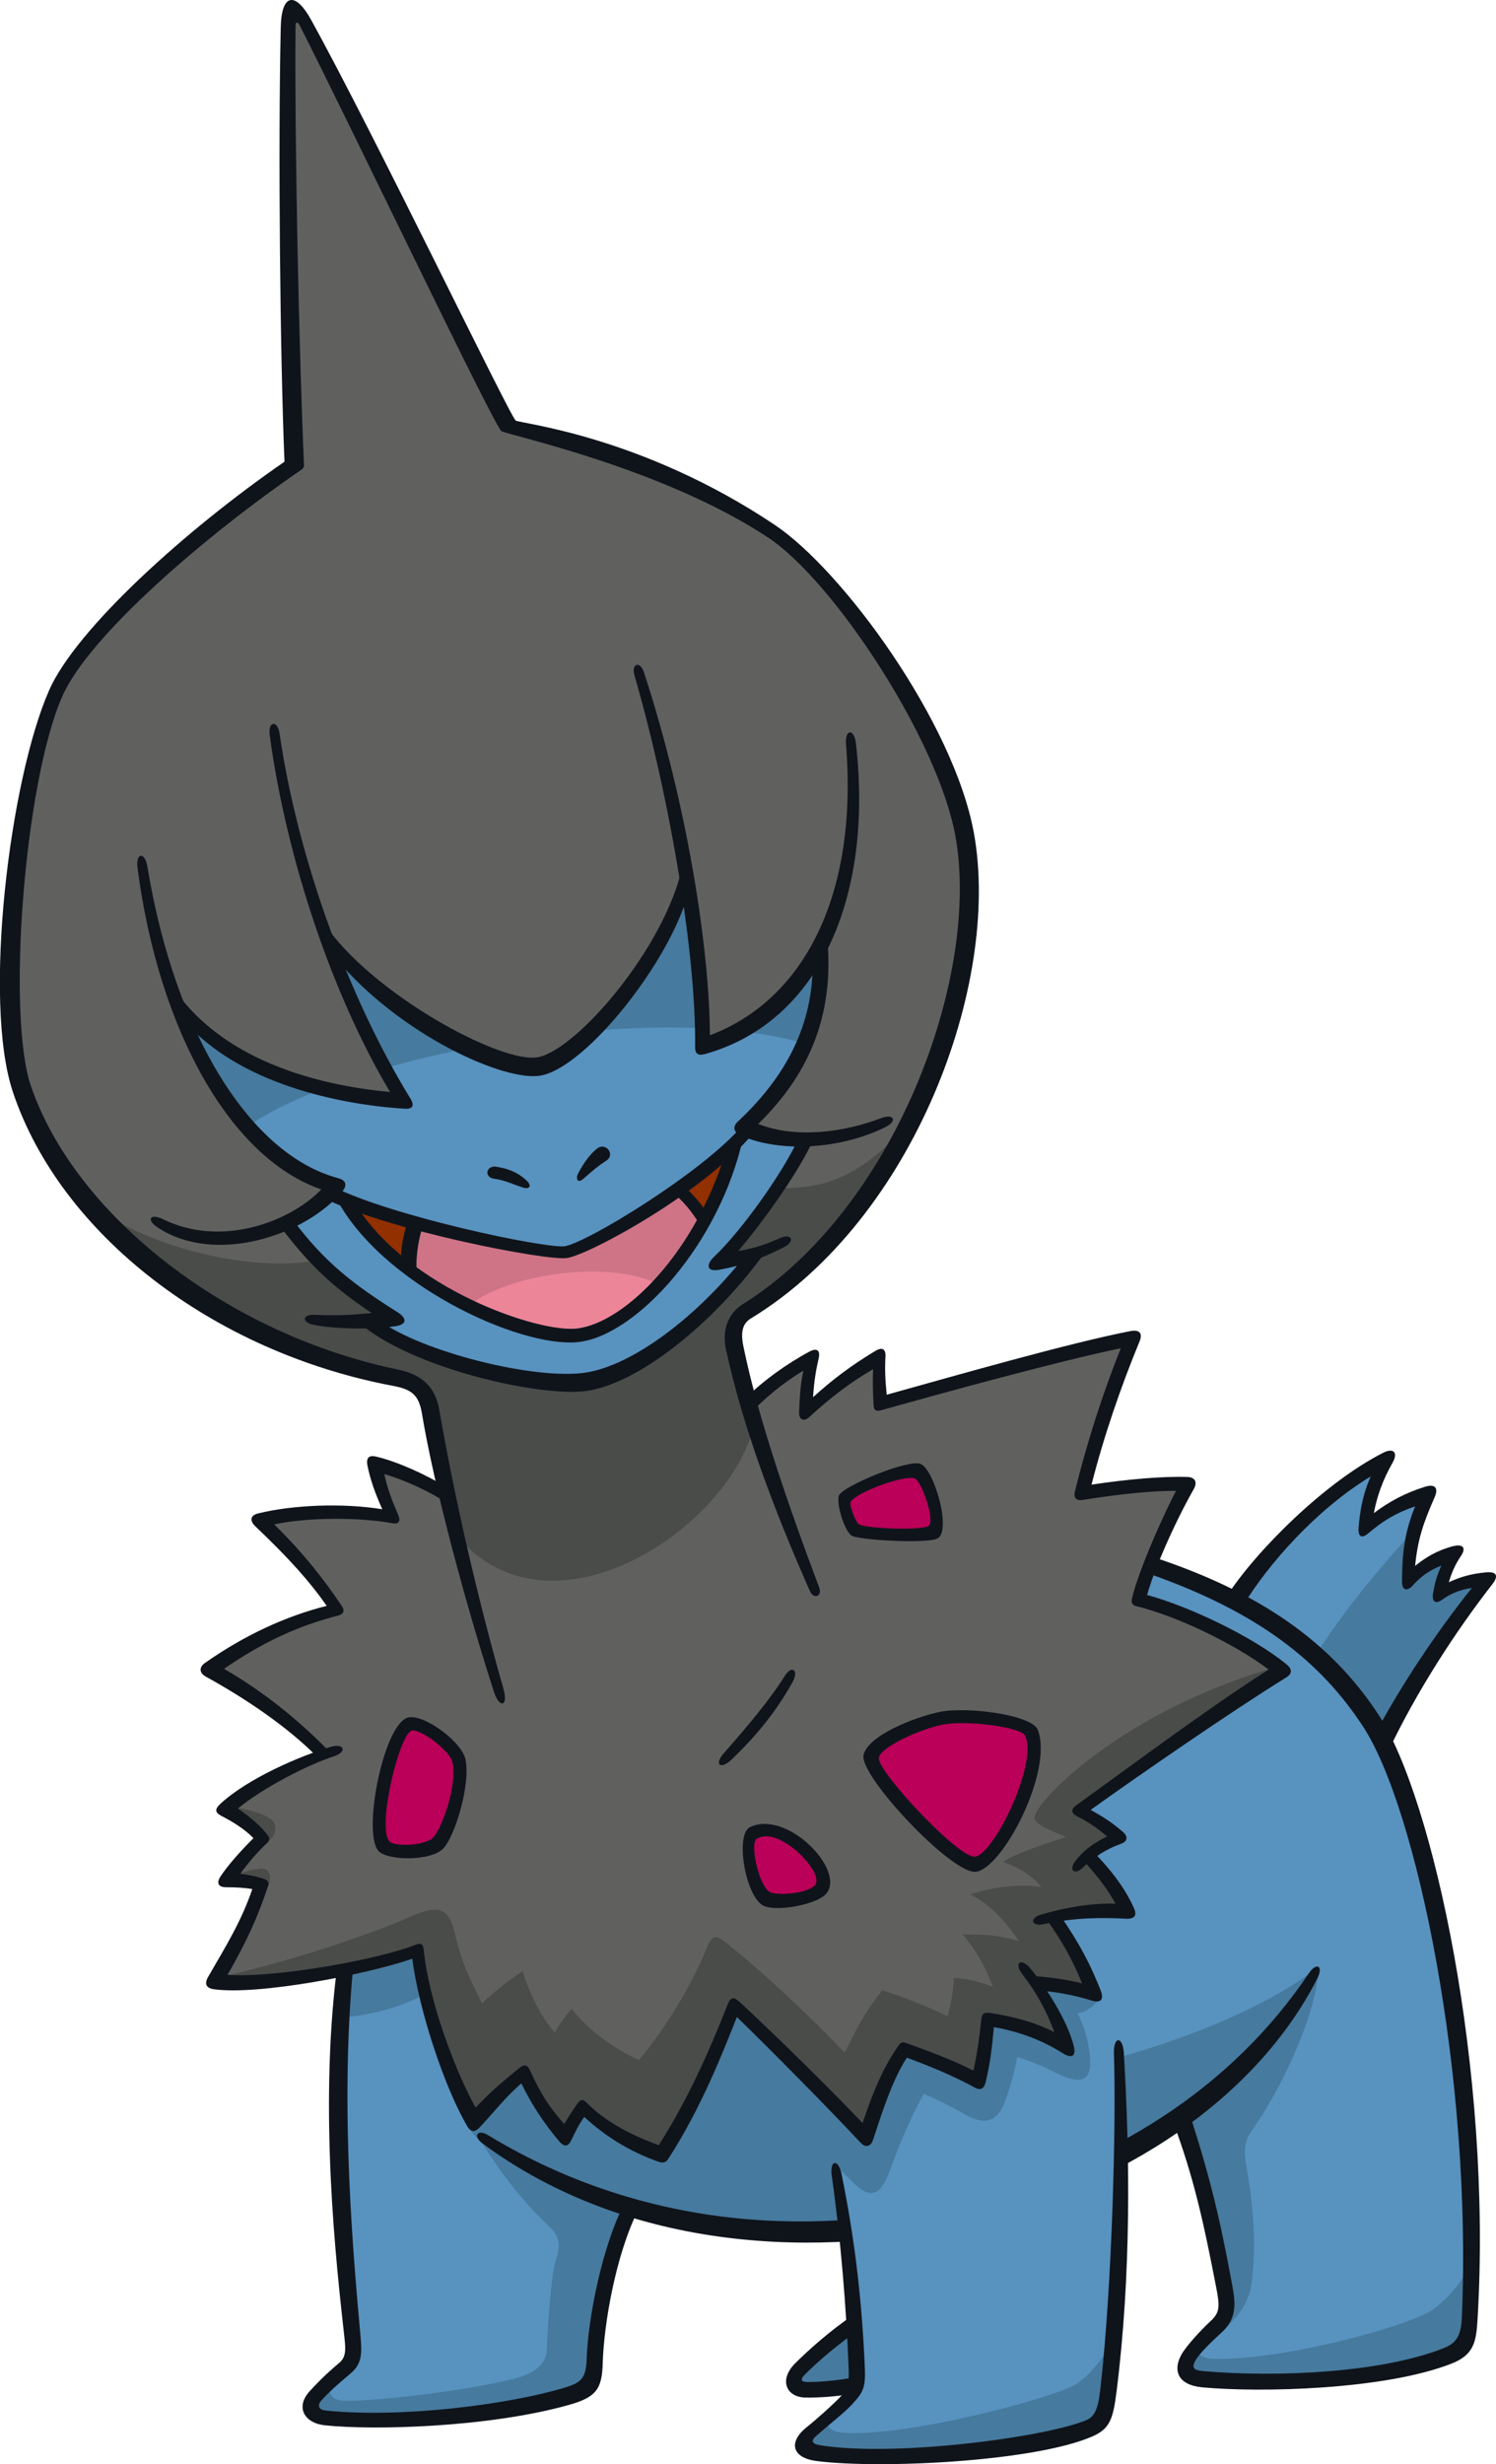 <?xml version="1.0" encoding="UTF-8"?>
<!-- Created with Inkscape (http://www.inkscape.org/) -->
<svg version="1.1" viewBox="0 0 106.11 174.67" xmlns="http://www.w3.org/2000/svg">
 <g transform="translate(-5.355 -3.273)">
  <g transform="matrix(.416 0 0 -.416 87.021 114.33)">
   <path d="m0 0-137.72-68.766c-1.874-14.678-0.132-52.732 1.623-63.019 0.438-2.561-0.61-4.55-3.029-6.122-1.873-1.216-4.424-4.03-4.122-5.715 0.656-3.652 31.845-1.266 43.563 2.25 2.811 0.843 4.497 2.159 4.686 5.996 0.373 7.683 3.185 20.424 5.901 26.325 24.487-8.396 68.048-4.621 94.031 15.115 2.56-6.495 7.094-22.473 7.619-29.543 0.187-2.529 0-4.401-2.248-6.464-2.248-2.059-4.83-5.324-4.121-7.213 1.124-2.998 32.417-2.069 42.999 2.061 3.842 1.497 4.929 3.281 5.061 6.652 1.218 31.197-4.804 79.18-15.646 100.53-5.933 11.677-22.921 23.794-38.6 27.917" fill="#5892bf"/>
  </g>
  <g transform="matrix(.416 0 0 -.416 43.463 33.948)">
   <path d="m0 0c-4.623 0.124-6.201 1.875-7.747 5.122-6.244 13.116-23.983 50.077-32.088 65.268-1 1.874-2.391 1.872-2.499-1.124-0.374-10.368 0.251-59.336 1.249-74.2-10.337-7.369-35.07-26.67-40.41-38.005-5.34-11.336-11.928-51.184-7.182-66.549 8.013-25.939 37.7-46.848 63.207-51.341 4.247-0.749 6.495-1.999 7.245-6.244 0.75-4.246 1.748-9.808 2.873-14.053-4.029 2.622-8.247 4.496-12.179 5.434 0.281-2.623 1.593-6.184 2.623-8.807-5.996 1.03-16.114 0.936-22.486-1.031 4.873-4.309 10.212-9.837 12.836-15.084-7.307-2.06-16.208-5.995-21.454-10.211 7.682-4.217 15.177-9.744 19.487-14.522-6.746-2.529-13.305-6.089-16.583-9.462 2.062-1.124 4.684-2.904 6.089-4.684-2.249-2.529-4.122-4.496-5.808-7.12 1.874 0 4.216-0.468 5.433-0.937-1.591-5.339-4.684-12.272-7.495-16.581 7.777-0.19 25.109 1.967 34.478 5.338 1.593-9.647 6.839-24.546 9.743-29.322 2.811 3.558 5.62 6.463 8.338 8.431 2.062-4.028 4.747-8.276 7.089-10.807 1.061 1.938 1.811 3.219 3.03 4.906 3.84-3.783 9.274-6.469 13.522-7.655 4.371 6.622 9.993 17.863 12.24 25.108 5.308-5.119 17.927-17.298 22.484-22.483 0.939 3.936 4.25 12.054 6.559 15.052 4.373-1.687 8.431-3.249 12.616-5.31 0.876 3.374 1.562 6.811 1.625 10.432 3.872-0.501 9.682-2 13.553-4.748-1.25 3.747-3.437 8.184-5.372 10.931 3.185-0.312 6.808-0.75 9.806-1.625-1.373 3.373-4.499 9.87-7.059 12.803 3.748 0.938 9.12 1.253 12.993 1.063-1.313 2.437-4.561 7.309-6.746 9.557 1.31 0.937 3.684 2.437 5.433 3.123-1.872 1.5-3.996 2.934-6.933 4.62 7.308 5.247 26.485 19.05 34.604 23.923-3.748 2.808-14.928 9.368-24.486 11.992 1.75 5.431 5.497 15.177 8.372 19.422-3.936 0.188-12.243-0.313-18.175-1.312 1.997 7.624 6.118 20.645 8.93 26.454-9.837-2.061-32.602-7.87-43.002-11.242-0.234 1.873-0.561 5.807-0.28 8.104-3.608-2.249-8.994-5.902-12.647-9.887 0.139 2.953 0.139 6.42 1.216 9.558-2.482-1.171-6.791-4.028-10.961-7.962-0.843 3.591-1.838 6.85-2.34 9.462-0.689 3.559-0.198 5.51 3.12 7.494 25.36 15.177 41.473 58.46 36.039 79.82-5.435 21.362-20.233 42.065-31.416 51.09-7.12 5.746-32.117 17.551-41.484 17.801" fill="#60615f"/>
  </g>
  <g transform="matrix(.416 0 0 -.416 58.778 92.123)">
   <path d="m0 0c-1.405-0.468-4.029-1.311-5.903-1.591 3.653 3.839 12.553 14.801 14.616 21.172-3.873-0.093-6.994 0.407-10.18 2.155 11.054 9.681 13.678 22.735 12.554 30.354-3.874-8.432-10.742-14.176-19.549-17.112-0.065 9.055-1.189 19.266-2.874 28.355-5.435-16.395-20.336-31.04-25.39-31.572-7.12-0.75-27.919 11.336-35.881 21.735 2.529-7.308 8.711-21.548 13.397-27.731-13.304 0.656-30.355 6.745-38.693 15.833 3.935-12.274 14.896-27.544 26.889-29.887-2.437-2.341-4.873-4.589-8.433-6.463 3.467-5.248 11.804-12.93 18.364-16.209-1.032-0.28-3.28-0.468-4.311-0.468 6.934-6.089 27.62-11.795 36.914-10.304 9.929 1.591 23.045 12.833 28.48 21.733" fill="#5892bf"/>
  </g>
  <g transform="matrix(.416 0 0 -.416 57.287 84.457)">
   <path d="m0 0c-1.647-1.825-6.858-5.847-9.066-7.465 1.685-2.061 3.434-3.248 4.183-6.121 2.366 3.521 4.24 8.677 4.883 13.586" fill="#923000"/>
  </g>
  <g transform="matrix(.416 0 0 -.416 34.399 89.942)">
   <path d="m0 0c-0.17-1.959 0.056-5.848 0.312-8.29-4.088 2.613-9.453 8.886-10.758 11.951 2.839-1.419 7.272-3.036 10.446-3.661" fill="#923000"/>
  </g>
  <g transform="matrix(.416 0 0 -.416 92.911 116.77)">
   <path d="m0 0c5.249 9.268 15.256 18.456 26.249 24.607-2.051-3.118-3.853-7.795-4.018-12.06 3.362 2.628 7.134 4.759 10.581 5.745-1.969-4.431-3.199-9.927-3.199-14.848 2.05 2.215 5.001 3.776 7.791 4.841-1.394-2.462-1.967-5.09-2.378-6.975 2.461 1.56 5.169 2.218 8.286 2.627-5.249-6.562-14.603-20.755-17.883-27.563-4.512 8.613-15.42 19.359-25.429 23.626" fill="#5892bf"/>
  </g>
  <g transform="matrix(.416 0 0 -.416 34.399 89.942)">
   <path d="m0 0c0.025-2.588 0.216-5.364 0.312-8.29 6.71-4.937 22.077-12.51 28.753-11.262 8.724 1.629 18.725 14.384 21.22 19.656-1.188 2.435-2.186 3.247-4.497 5.745-4.615-3.711-14.42-10.066-19.022-11.505-8.435 0.864-18.932 3.26-26.766 5.656" fill="#ed8599"/>
  </g>
  <g transform="matrix(.416 0 0 -.416 37.879 128.16)">
   <path d="m0 0c-0.442 2.607-5.408 6.917-8.155 6.384-2.748-0.532-7.218-17.315-4.522-20.745 0.976-1.242 7.18-1.419 9.043 0.355 1.863 1.772 4.434 9.306 3.634 14.006" fill="#ba0059"/>
  </g>
  <g transform="matrix(.416 0 0 -.416 58.707 133.32)">
   <path d="m0 0c-1.97-1.75 0.708-9.929 2.481-10.904 1.772-0.975 9.221 0.266 9.753 2.217 0.931 3.416-8.195 12.274-12.234 8.687" fill="#ba0059"/>
  </g>
  <g transform="matrix(.416 0 0 -.416 67.222 127.76)">
   <path d="m0 0c-0.223-3.007 14.007-18.614 17.553-18.351 3.545 0.265 12.419 17.204 9.396 22.428-0.975 1.686-9.487 3.634-14.45 2.571-4.964-1.062-12.322-4.256-12.499-6.648" fill="#ba0059"/>
  </g>
  <g transform="matrix(.416 0 0 -.416 70.499 107.62)">
   <path d="m0 0c-1.542 0.718-12.01-2.78-12.521-4.83-0.407-1.623 0.799-4.486 1.922-5.086 1.282-0.683 11.884-1.153 13.207-0.17 1.326 0.981-0.77 9.232-2.608 10.086" fill="#ba0059"/>
  </g>
  <g transform="matrix(.416 0 0 -.416 60.425 87.484)">
   <path d="m0 0c8.243-0.187 14.427 1.686 23.233 11.804-6.558-11.804-8.994-17.237-26.039-31.393-3.268-2.715-4.971-3.831-4.122-7.995 0.624-3.059 1.499-6.996 3.246-12.241-3.62-17.738-34.709-38.729-50.839-19.361-1.511 6.323-3.311 15.606-4.372 20.734-0.795 3.841-2.785 5.8-6.747 6.621-26.08 5.412-37.042 14.874-50.064 27.99 15.646-9.649 32.977-9.837 37.474-8.338 3.685-4.529 6.402-5.464 11.835-9.867l-2.96-0.635c10.96-8.245 30.541-11.149 37.847-10.305 7.309 0.843 21.831 12.367 27.546 21.642l-4.722-0.586c4.497 5.497 5.684 7.245 8.684 11.93" fill="#4a4c4a"/>
  </g>
  <g transform="matrix(.416 0 0 -.416 38.442 95.941)">
   <path d="m0 0c7.213 5.996 25.012 8.168 33.072 3.748 2.342 3.092 5.584 7.629 7.739 11.095-1.499 2.311-2.373 2.561-4.123 5.558-5.059-4.402-16.357-10.469-19.731-11.594-6.276 0.937-18.491 3.039-25.799 5.288-0.688-2.561-0.902-5.662-0.713-8.005 3.372-2.342 5.246-3.465 9.555-6.09" fill="#ce7486"/>
  </g>
  <g transform="matrix(.416 0 0 -.416 84.567 133.42)">
   <path d="m0 0c-1.688 1.594-3 2.624-5.903 4.498 6.371 5.371 23.797 17.332 33.979 24.544-27.048-7.406-42.759-23.786-42.102-26.129 0.655-1.405 4.204-2.461 5.338-3.091-2.748-0.875-9.019-2.885-10.706-4.256 2.374-0.752 5.248-2.437 6.497-4.248-3.186 0.564-8.183 0.062-12.118-1.249 3.499-1.749 5.998-4.559 8.37-7.995-3.124 1.002-6.37 1.249-9.619 1.126 1.749-2 3.748-4.998 5.124-8.871-2.251 0.876-4.498 1.375-6.624 1.5-0.123-2.248-0.571-4.833-1.123-6.496-2.739 1.29-6.604 2.964-11.102 4.391-3.121-3.997-4.282-6.281-6.386-10.637-5.891 6.141-13.244 13.136-20.021 18.567-2 1.604-2.566 1.58-3.513-0.726-2.695-6.558-7.063-13.72-11.568-19.09-3.385 1.45-8.692 4.998-11.431 8.705-0.967-0.966-2.257-2.738-2.901-4.03-1.935 2.096-4.353 6.447-5.481 10.478-2.257-1.451-5.629-4.083-6.918-5.534-1.444 3.101-3.253 5.975-4.564 11.595-1.058 4.532-2.329 5.823-8.994 2.624-10.493-4.31-22.743-7.869-32.287-9.972 6.715-2.094 27.576 2.094 34.978 4.809 1.685-11.804 5.996-23.515 9.648-29.136 1.969 2.624 5.809 6.184 8.433 8.059 1.498-3.748 4.495-8.151 6.745-10.868 1.124 1.778 2.53 4.028 3.279 5.153 3.935-3.656 8.808-6.277 13.21-7.965 5.245 7.775 9.742 18.083 12.553 25.202 5.154-4.779 18.363-17.894 22.579-22.203 1.312 4.966 3.748 10.961 6.183 14.803 3.561-0.937 8.62-2.905 12.648-5.341 1.031 3.185 1.687 7.026 1.874 10.492 4.872-0.188 9.65-2.246 13.396-4.497-1.123 3.467-2.717 7.121-5.338 10.869 2.714-0.282 6.838-0.844 10.024-1.781-0.844 2.81-4.405 9.276-6.839 13.024 3.185 0.654 8.992 1.498 12.271 1.31-1.217 2.529-4.121 6.558-6.37 9.089 1.313 1.124 3.091 2.34 4.779 3.277" fill="#4a4c4a"/>
  </g>
  <g transform="matrix(.416 0 0 -.416 29.443 146.27)">
   <path d="M 0,0 C 4.747,0.127 10.868,1.875 14.614,4 14.115,6.187 13.616,9.371 13.492,11.432 11.118,10.62 4.248,8.871 0.875,8.184 0.688,5.749 0.437,2.936 0,0" fill="#467a9e"/>
  </g>
  <g transform="matrix(.416 0 0 -.416 83.437 144.42)">
   <path d="m0 0c-2.374 0.47-8.09 1.282-11.087 1.312 2.155-3.374 4.09-7.087 5.277-10.648-3.464 2.122-10.146 4.433-13.582 4.526-0.032-2.872-0.596-6.836-1.688-10.522-2.997 1.686-9.557 4.496-12.648 5.341-2.624-4.966-4.685-9.182-6.183-14.803-4.778 5.246-15.177 15.739-22.579 22.203-2.717-7.213-8.055-20.049-12.179-25.014-4.684 1.218-8.618 3.467-13.584 7.777-1.249-1.875-2.248-3.498-2.998-4.998-1.998 2.311-5.624 7.121-6.995 10.993-3.623-2.686-7.182-6.247-9.806-8.932 2.747-4.996 10.565-7.74 18.487-10.744 33.098-12.553 97.255-10.345 126.1 37.287-7.19-5.736-20.235-11.338-33.037-14.926-1.998 3.123-4.936 5.684-7.466 7.401 1.771 0.097 4.465 2.499 3.967 3.747" fill="#467a9e"/>
  </g>
  <g transform="matrix(.416 0 0 -.416 65.944 168.07)">
   <path d="m0 0c-3.462-1.83-10.711-8.115-10.254-10.101 0.368-1.601 7.452-0.77 10.687-0.154 0.029 2.372-0.064 7.36-0.433 10.255" fill="#467a9e"/>
  </g>
  <g transform="matrix(.416 0 0 -.416 39.235 154.64)">
   <path d="m0 0c3.748-6.372 8.087-11.652 12.052-15.365 2-1.874 2.121-3.146 1.218-6.121-0.874-2.875-1.377-12.729-1.502-15.226-0.123-2.5-2.49-3.977-5.586-4.76-7.756-1.963-23.108-3.82-28.731-3.749-2.405 0.032-3.06 1.25-2.498 3.124-4.404-2.624-3.829-5.573 0.281-5.997 10.024-1.029 32.003 0.751 40.472 4.029 2.904 1.124 3.81 2.35 4.027 5.434 0.47 6.56 2.718 20.33 6.466 26.608-7.308 2.06-18.519 6.682-26.199 12.023" fill="#467a9e"/>
  </g>
  <g transform="matrix(.416 0 0 -.416 98.859 142.88)">
   <path d="m0 0c-0.269-7.409-6.17-20.275-11.542-27.771-1.017-1.422-1.178-3.268-0.727-5.77 1.288-7.14 1.659-13.391 0.979-19.27-0.435-3.755-1.919-5.878-4.999-8.772 0.937 3.069 0.423 6.373 0 8.641-1.577 8.463-4.811 21.862-7.246 27.982 9.308 6.184 18.778 16.822 23.535 24.96" fill="#467a9e"/>
  </g>
  <g transform="matrix(.416 0 0 -.416 90.268 169.54)">
   <path d="m0 0c-0.171-1.514 0.848-2.207 2.875-2.25 11.864-0.24 31.917 5.277 36.774 8.054 2.622 1.498 7.12 6.543 7.496 10.103-0.708-11.567-0.972-16.398-5.55-17.908-12.116-3.996-32.093-5.347-41.345-3.496-1.874 0.373-3.621 2.625-0.25 5.497" fill="#467a9e"/>
  </g>
  <g transform="matrix(.416 0 0 -.416 105.67 111.73)">
   <path d="m0 0c-4.58-4.931-11.618-13.051-16.665-21.082 3.611-3.7 8.628-8.809 11.008-14.708 3.524 5.988 13.918 22.988 18.144 27.478-2.119-0.242-6.115-0.991-8.427-2.929 0.75 2.622 1.685 5.622 2.873 7.37-2.436-0.749-5.997-2.624-8.057-4.996 0.062 3.123 0.062 5.682 1.124 8.867" fill="#467a9e"/>
  </g>
  <g transform="matrix(.416 0 0 -.416 21.73 131.37)">
   <path d="m0 0c2.936-0.25 5.933-1.248 6.933-2.124 1-0.874 0.936-2.496-0.75-3.995-1.561 1.873-3.685 4.184-6.183 6.119" fill="#4a4c4a"/>
  </g>
  <g transform="matrix(.416 0 0 -.416 21.847 136.28)">
   <path d="m0 0c2.202 0.936 3.738 1.248 4.917 1.357 1.266 0.119 1.968-1.405 1.125-3.091-1.733 0.61-4.075 1.547-6.042 1.734" fill="#4a4c4a"/>
  </g>
  <g transform="matrix(.416 0 0 -.416 22.793 83.199)">
   <path d="M 0,0 C 3.281,2.324 7.732,4.541 12.97,6.56 5.588,8.347 -3.342,11.899 -11.055,19.112 -8.433,12.741 0,0 0,0" fill="#467a9e"/>
  </g>
  <g transform="matrix(.416 0 0 -.416 32.632 78.997)">
   <path d="M 0,0 C 4.705,1.348 9.733,2.543 14.921,3.548 8.682,6.368 0.311,11.581 -9.61,20.813 -7.051,13.991 -3.445,6.225 0,0" fill="#467a9e"/>
  </g>
  <g transform="matrix(.416 0 0 -.416 63.385 70.81)">
   <path d="m 0,0 c -2.756,-4.134 -6.798,-9.411 -13.945,-13.292 4.113,-0.428 7.934,-1.104 11.321,-2.072 C -0.937,-12.554 0,0 0,0" fill="#467a9e"/>
  </g>
  <g transform="matrix(.416 0 0 -.416 47.128 76.357)">
   <path d="M 0,0 C 6.81,0.588 13.502,0.772 19.702,0.465 19.214,7.368 17.96,19.577 16.987,24.769 10.907,12.608 4.833,4.718 0,0" fill="#467a9e"/>
  </g>
  <g transform="matrix(.416 0 0 -.416 26.619 5.084)">
   <path d="m0 0c-0.327 0.643-0.719 0.777-0.727-0.117-0.164-19.956 0.585-55.182 1.447-74.803 0.012-0.283-0.137-0.548-0.369-0.708-16.759-11.494-36.329-28.437-40.848-38.669-6.456-14.646-9.513-54.293-5.339-66.424 7.648-22.22 33.7-42.333 62.547-48.282 4.309-0.889 6.415-3.081 7.086-6.946 2.482-14.31 6.323-31.361 10.934-47.486 0.862-3.006-0.691-3.386-1.628-0.488-4.857 15.02-10.229 35.041-12.28 47.436-0.514 3.084-1.696 4.09-4.849 4.683-30.917 5.809-56.818 25.95-64.894 50.091-5.176 15.473-0.535 53.216 6.183 68.454 4.612 10.446 23.256 27.313 40.127 38.938-0.749 18.081-1.104 53.456-0.636 74.044 0.13 5.729 2.473 6.134 5.161 1.275 10.68-19.3 34.017-67.798 34.909-68.312 0.892-0.515 21.509-2.607 44.167-17.776 11.582-7.754 30.544-33.622 33.962-52.582 4.598-25.507-10.165-65.651-38.022-82.616-1.274-0.775-1.85-2.042-1.304-4.723 2.46-12.038 7.52-26.748 12.927-41.118 0.576-1.531-0.919-2.114-1.584-0.617-6.261 14.146-11.507 28.196-14.318 41.244-0.624 2.9 0.145 5.927 2.925 7.662 26.019 16.268 40.555 55.995 36.192 79.802-3.031 16.542-20.818 43.469-31.95 50.816-18.064 11.923-44.287 17.406-45.44 18.116-1.17 0.719-25.338 51.282-34.379 69.106" fill="#0f141b"/>
  </g>
  <g transform="matrix(.416 0 0 -.416 16.582 90.312)">
   <path d="m0 0c-2.16 1.401-1.408 2.577 0.886 1.451 9.526-4.682 21.174-0.748 26.918 5.102-15.425 5.3-27.698 26.94-31.346 54.772-0.346 2.629 1.246 2.871 1.68 0.256 4.779-28.837 17.672-49.154 32.533-53.102 1.409-0.373 1.526-1.275 0.75-2.201-6.394-7.636-21.666-12.601-31.421-6.278" fill="#0f141b"/>
  </g>
  <g transform="matrix(.416 0 0 -.416 17.688 73.356)">
   <path d="m0 0c9.1-13.169 26.547-16.639 36.859-17.602-9.806 16.407-17.677 39.735-20.525 60.844-0.316 2.337 1.338 2.59 1.681 0.258 3.228-22.022 12.129-45.631 22.291-62.175 0.894-1.455 0.222-1.855-1.056-1.772-10.886 0.703-28.218 4.17-37.634 15.13z" fill="#0f141b"/>
  </g>
  <g transform="matrix(.416 0 0 -.416 54.151 66.646)">
   <path d="m0 0c-3.306-11.773-17.165-29.206-24.897-30.893-6.121-1.34-24.446 7.012-35.179 20.001l-2.037 6.021c7.801-11.885 30.433-24.276 36.654-22.907 6.687 1.459 21.416 18.581 24.475 32.321z" fill="#0f141b"/>
  </g>
  <g transform="matrix(.416 0 0 -.416 54.659 77.514)">
   <path d="m0 0c0.189 15.271-4.056 41.628-10.345 63.4-0.585 2.029 0.968 2.506 1.626 0.498 7.287-22.27 11.158-46.754 11.243-61.833 16.157 6.086 25.273 24.074 23.2 49.585-0.212 2.591 1.396 2.746 1.692 0.164 3.004-26.175-6.24-47.535-25.777-52.967-1.167-0.324-1.652 0.13-1.639 1.153" fill="#0f141b"/>
  </g>
  <g transform="matrix(.416 0 0 -.416 28.947 87.38)">
   <path d="m0 0c10.248-5.13 35.853-10.491 39.511-10.186 3.837 0.568 23.558 12.63 30.286 20.491l2.246-0.843c-8.283-10.234-28.132-21.015-32.067-21.641-3.434-0.545-30.537 4.748-41.17 10.07z" fill="#0f141b"/>
  </g>
  <g transform="matrix(.416 0 0 -.416 63.998 69.47)">
   <path d="m0 0c1.406-12.882-2.435-23.375-11.688-32.378 6.349-2.552 14.654-1.428 20.94 0.98 2.212 0.85 2.845-0.485 0.72-1.54-7.536-3.741-17.842-4.396-24.517-1.469-1.497 0.657-1.486 1.614-0.632 2.413 9.124 8.519 13.055 17.704 12.765 28.011z" fill="#0f141b"/>
  </g>
  <g transform="matrix(.416 0 0 -.416 40.562 85.975)">
   <path d="m0 0c-1.707 0.294-2.261-1.84-0.256-2.07 1.636-0.191 3.505-1.089 4.837-1.493 1.117-0.339 1.536 0.352 0.477 1.302-1.538 1.38-3.067 1.923-5.058 2.261" fill="#0f141b"/>
  </g>
  <g transform="matrix(.416 0 0 -.416 48.357 85.545)">
   <path d="m0 0c1.615 1.054-0.092 3.195-1.547 2.077-1.054-0.811-2.247-2.31-3.252-4.265-0.447-0.868-0.12-1.791 0.908-0.891 1.86 1.619 2.398 2.106 3.891 3.079" fill="#0f141b"/>
  </g>
  <g transform="matrix(.416 0 0 -.416 58.096 83.777)">
   <path d="m0 0c-4.03-18.645-18.418-34.069-28.12-35.151-10.07-1.125-34.041 10.019-41.536 24.892l3.56-1.522c8.953-14.303 31.242-21.923 37.803-21.055 8.136 1.061 20.007 12.919 25.178 29.908z" fill="#0f141b"/>
  </g>
  <g transform="matrix(.416 0 0 -.416 33.856 93.016)">
   <path d="m0 0c-0.336 2.226 0.125 4.873 0.91 7.3l2.589-0.678c-0.75-2.498-1.251-5.778-0.875-8.119z" fill="#0f141b"/>
  </g>
  <g transform="matrix(.416 0 0 -.416 55.1 90.314)">
   <path d="m0 0c-0.998 1.997-2.563 4.003-4.635 5.875l1.389 1.494c1.889-1.732 3.215-3.129 4.492-5.284z" fill="#0f141b"/>
  </g>
  <g transform="matrix(.416 0 0 -.416 63.033 84.05)">
   <path d="m0 0c-1.79-4.389-8.016-13.421-12.788-18.994 2.584 0.453 4.229 0.927 7.094 2.196 2.048 0.912 2.695-0.539 0.687-1.555-3.948-2.001-7.21-3.146-10.955-3.819-2.297-0.458-2.247 0.95-1.028 2.107 5.225 4.959 12.238 15.188 14.415 20.136z" fill="#0f141b"/>
  </g>
  <g transform="matrix(.416 0 0 -.416 26.083 89.679)">
   <path d="m0 0c5.583-7.501 10.517-11.188 18.012-15.926 1.42-0.898 1.745-2.037-0.471-2.355-3.869-0.555-10.209-0.526-13.993 0.272-1.99 0.418-1.8 1.778 0.241 1.683 3.668-0.171 6.468-0.034 9.74 0.305-6.633 4.48-10.413 7.932-15.613 14.781z" fill="#0f141b"/>
  </g>
  <g transform="matrix(.416 0 0 -.416 59.713 91.902)">
   <path d="m0 0c-7.683-10.931-20.721-22.353-30.442-23.924-7.575-1.222-30.174 3.717-39.261 11.797l3.513 0.305c7.331-5.48 26.794-10.326 35.388-9.006 7.647 1.166 18.425 8.868 27.146 19.852z" fill="#0f141b"/>
  </g>
  <g transform="matrix(.416 0 0 -.416 27.866 127.82)">
   <path d="m0 0c-5.121 5.179-12.286 10.005-19.019 13.702-1.122 0.62-1.191 1.595-0.163 2.322 6.73 4.735 13.794 7.984 20.774 9.741-2.965 4.231-6.418 8.079-12.156 13.539-1.039 0.988-0.871 1.886 0.465 2.215 6.023 1.477 14.58 1.786 21.173 0.703-1.222 2.678-2.065 5.113-2.526 7.409-0.293 1.463 0.326 1.853 1.547 1.547 3.403-0.794 8.466-3.039 11.875-5.201l0.586-3.021c-3.055 2.162-7.621 4.241-11.142 5.258 0.468-2.162 1.12-4.064 2.335-6.852 0.527-1.209 0.161-1.753-1.102-1.497-5.428 0.975-14.053 1.038-20.012-0.218 5.07-4.959 8.623-9.57 11.534-13.906 0.533-0.794 0.32-1.39-0.562-1.616-7.027-1.803-12.836-4.521-19.53-9.089 6.729-3.855 13.03-8.985 18.007-14.146z" fill="#0f141b"/>
  </g>
  <g transform="matrix(.416 0 0 -.416 69.676 149.13)">
   <path d="m0 0c-2.154-3.327-3.693-7.627-5.763-14.006-0.383-1.18-1.313-1.337-2.06-0.537-6.02 6.416-15.078 15.565-21.15 21.476-2.325-5.823-6.055-15.489-11.73-24.211-0.396-0.603-0.911-0.702-1.578-0.472-5.157 1.804-9.417 4.588-12.713 7.655-0.936-1.287-1.476-2.411-2.225-3.981-0.613-1.283-1.341-1.024-2.084-0.139-2.343 2.785-4.549 5.95-6.419 9.836-2.645-2.248-4.654-4.879-7.071-7.449-0.79-0.84-1.485-0.97-2.133 0.117-3.735 6.252-8.263 19.624-9.391 28.575-7.595-2.647-26.257-6.267-33.845-5.2-1.366 0.193-1.616 0.986-0.969 2.103 3.238 5.601 5.667 9.513 7.534 14.965-1.325 0.236-3.029 0.311-4.433 0.311-1.363 0-1.745 0.694-0.984 1.851 1.189 1.808 3.398 4.323 5.613 6.512-1.374 1.405-3.201 2.622-5.379 3.746-1.188 0.614-1.327 1.154-0.14 2.225 4.616 4.183 13.17 7.955 18.704 9.59 2.322 0.686 2.829-0.862 0.528-1.615-4.467-1.458-11.899-5.249-16.375-8.889 2.306-1.611 4.125-3.187 5.179-4.688 0.243-0.346 0.195-0.82-0.114-1.109-1.884-1.767-3.381-3.571-4.644-5.328 1.663-0.234 3.082-0.498 4.258-0.957 0.42-0.166 0.638-0.628 0.497-1.057-1.837-5.597-3.825-9.762-6.932-15.201 8.338-0.576 25.899 2.666 32.016 5.106 1.001 0.417 1.337 0.116 1.429-0.844 0.794-8.296 5.147-20.199 8.847-26.893 2.556 2.717 4.197 4.085 7.36 6.682 0.845 0.686 1.42 0.731 1.875-0.258 1.996-4.373 3.396-6.395 5.855-9.204 0.75 1.193 1.428 2.272 2.296 3.489 0.495 0.695 0.882 0.815 1.591 0.094 3.03-3.073 7.188-5.348 12.248-7.204 5.794 9.059 9.637 18.66 11.806 24.114 0.451 1.142 1.071 1.142 1.898 0.375 7.074-6.558 15.786-15.177 21.045-20.713 2.179 6.433 3.743 9.687 6.008 13.031 0.536 0.79 0.795 0.84 1.616 0.539 3.313-1.212 7.665-2.759 11.28-4.641 0.701 3.174 1.017 5.672 1.359 8.832 0.092 0.837 0.45 1.142 1.389 1.008 4.1-0.616 7.772-1.611 11.051-3.291-1.275 3.53-3.127 6.891-5.377 9.765-1.636 2.088-0.315 3.061 1.366 1.01 2.799-3.413 6.215-8.815 7.306-13.059 0.484-1.873-0.331-2.27-1.952-1.245-3.293 2.085-7.168 3.606-11.655 4.391-0.317-3.473-0.619-6.139-1.418-9.446-0.241-1.011-0.87-1.383-1.755-0.89-3.869 2.118-8.109 3.829-11.665 5.129" fill="#0f141b"/>
  </g>
  <g transform="matrix(.416 0 0 -.416 80.554 139.05)">
   <path d="m0 0c3.339-4.844 5.105-8.244 6.894-12.75 0.697-1.756-0.207-2.148-1.422-1.773-3.279 1.021-6.327 1.528-9.001 1.719l-1.558 2.5c2.614-0.117 5.733-0.504 8.814-1.258-1.62 3.928-3.165 6.832-6.092 10.954z" fill="#0f141b"/>
  </g>
  <g transform="matrix(.416 0 0 -.416 82.833 134.47)">
   <path d="m0 0c2.6-2.6 5.458-6.003 7.125-9.825 0.485-1.105 0.157-1.743-1.269-1.743-4.427 0.248-8.995 0.186-14.171-0.932-1.988-0.428-2.591 1.016-0.389 1.655 4.114 1.197 8.448 1.954 12.648 1.857-1.267 2.346-3.031 4.679-5.561 7.421z" fill="#0f141b"/>
  </g>
  <g transform="matrix(.416 0 0 -.416 58.271 102.37)">
   <path d="m0 0c2.756 2.839 6.934 5.838 10.819 7.916 1.23 0.656 1.873 0.234 1.572-1.123-0.446-1.991-0.772-3.702-0.966-6.649 3.377 3.047 6.539 5.432 10.63 7.885 1.156 0.694 1.783 0.34 1.716-0.933-0.115-2.271-0.053-3.771 0.213-6.535 12.045 3.355 31.117 8.814 41.55 10.845 1.746 0.319 2.073-0.536 1.545-1.803-3.119-7.537-6.032-15.967-8.174-24.359 6.268 0.934 12.119 1.441 16.347 1.303 1.38-0.047 1.723-0.942 1.078-2.076-3.256-5.737-6.729-13.628-7.95-18.031 7.316-1.977 18.099-7.188 23.737-11.785 1.006-0.827 1.068-1.596-0.035-2.28-9.36-5.787-25.122-16.673-33.32-22.55 2.181-1.239 3.469-2.034 5.436-3.697 0.94-0.794 0.959-1.675-0.352-2.124-2.194-0.743-4.543-2.187-6.452-4.053-1.291-1.264-2.487-0.467-1.258 1.141 1.341 1.758 2.933 2.976 5.414 4.193-1.778 1.592-3.419 2.575-5.222 3.514-0.912 0.474-0.918 1.18-0.047 1.802 7.712 5.513 23.042 16.967 32.829 23.124-5.922 4.482-15.868 9.189-22.594 10.814-0.621 0.15-0.885 0.538-0.726 1.241 0.929 4.139 4.725 13.015 7.522 18.408-4.378 0-9.991-0.61-15.86-1.543-1.151-0.208-1.648 0.343-1.38 1.452 2.046 8.28 4.74 16.707 7.824 24.385-10.879-2.262-29.667-7.442-41.06-10.613-0.629-0.173-1.038 0.094-1.079 0.777-0.115 2.04-0.21 4.305-0.084 6.271-4.013-2.341-7.246-4.824-10.877-8.149-1.009-0.926-1.821-0.413-1.755 0.915 0.14 2.848 0.23 4.705 0.744 6.984-3.462-2.058-6.665-4.764-8.965-7.197z" fill="#0f141b"/>
  </g>
  <g transform="matrix(.416 0 0 -.416 61.571 122.51)">
   <path d="m0 0c-2.627-4.691-5.874-8.874-10.433-13.222-1.795-1.712-3.05-0.898-1.274 1.126 3.646 4.158 7.768 8.969 10.378 13.157 1.221 1.958 2.457 0.951 1.329-1.061" fill="#0f141b"/>
  </g>
  <g transform="matrix(.416 0 0 -.416 34.586 125.94)">
   <path d="m0 0c-2.12-0.31-6.03-16.351-3.888-18.855 0.863-1.007 6.206-0.798 7.517 0.68 1.471 1.654 4.042 8.623 3.278 12.693-0.36 1.939-5.311 5.712-6.907 5.482m-5.763-20.495c-2.785 3.25 1.036 22.281 5.293 22.766 2.811 0.319 8.994-4.239 9.58-7.237 0.858-4.392-1.793-12.885-3.724-15.06-2.029-2.286-9.675-2.187-11.149-0.469" fill="#0f141b"/>
  </g>
  <g transform="matrix(.416 0 0 -.416 59.031 133.61)">
   <path d="m0 0c-1.264-0.78 0.42-8.292 2.308-9.116 1.436-0.625 6.532-0.197 7.669 1.269 1.58 2.05-6.192 10.185-9.977 7.847m1.125-11.4c-3.084 1.571-4.837 12.126-2.296 13.367 6.229 3.045 16.254-7.166 13.092-11.242-1.499-1.934-8.598-3.243-10.796-2.125" fill="#0f141b"/>
  </g>
  <g transform="matrix(.416 0 0 -.416 74.486 134.88)">
   <path d="m0 0c3.176 0.143 10.877 15.95 8.596 20.636-0.699 1.436-10.156 2.713-14.215 1.827-4.28-0.935-10.513-3.919-10.727-5.649-0.272-2.201 13.415-16.941 16.346-16.814m0.128-2.579c-4.18-0.278-19.824 16.405-19.08 19.866 0.711 3.303 8.397 6.376 12.896 7.36 4.544 0.992 15.845-0.44 16.831-3.051 2.694-7.12-6.167-23.88-10.647-24.175" fill="#0f141b"/>
  </g>
  <g transform="matrix(.416 0 0 -.416 65.691 109.74)">
   <path d="m0 0c-0.272-0.521 0.793-3.27 1.348-3.759 0.856-0.754 11.115-1.176 11.995-0.265 1.028 1.066-1.266 7.541-2.385 8.019-1.682 0.719-10.111-2.372-10.958-3.995m0.344-5.823c-1.314 0.496-2.833 5.499-2.356 6.906 0.526 1.542 11.802 6.283 13.95 5.4 2.219-0.907 5.151-10.734 3.07-12.571-1.272-1.113-12.804-0.439-14.664 0.265" fill="#0f141b"/>
  </g>
  <g transform="matrix(.416 0 0 -.416 39.579 155.21)">
   <path d="m0 0c-1.7 1.256-0.871 2.517 0.936 1.421 23.532-14.286 51.573-18.28 80.233-11.468 26.409 6.273 46.853 19.916 59.691 39.003 1.356 2.016 2.576 1.315 1.473-0.85-10.251-20.11-32.768-35.61-60.357-41.986-23.719-5.48-56.509-4.919-81.976 13.88" fill="#0f141b"/>
  </g>
  <g transform="matrix(.416 0 0 -.416 30.397 142.77)">
   <path d="m0 0c-2.299-24.393 0.133-49.953 1.289-62.935 0.254-2.863 0.161-4.577-1.663-6.112-2.46-2.079-3.602-3.106-4.918-4.521-0.851-0.915-0.687-1.713 0.702-1.851 13.223-1.315 31.277 1.094 40.514 3.864 2.727 0.82 3.79 1.388 3.9 4.816 0.229 7.153 2.725 19.521 6.411 26.524l2.436-0.914c-3.936-7.776-5.933-19.811-6.099-26.206-0.117-4.471-1.178-5.824-5.744-7.11-13.616-3.839-33.277-4.371-41.652-3.479-3.469 0.37-5.089 3.097-2.53 5.855 1.363 1.464 2.493 2.667 5.019 4.801 1.086 0.914 1.106 2.13 0.883 4.123-1.436 12.856-4.336 38.401-1.359 62.576z" fill="#0f141b"/>
  </g>
  <g transform="matrix(.416 0 0 -.416 62.489 173.22)">
   <path d="m0 0c-3.31 0.047-4.563 3.027-1.781 5.812 2.442 2.441 5.927 5.512 9.767 8.149l0.306-2.998c-3.396-2.422-6.102-4.789-8.246-6.885-1.12-1.097-0.724-1.424 0.28-1.43 2.251-0.029 5.561 0.319 8.55 0.868l-0.462-2.83c-3.353-0.532-5.916-0.722-8.414-0.686" fill="#0f141b"/>
  </g>
  <g transform="matrix(.416 0 0 -.416 87.148 113.64)">
   <path d="m0 0c18.246-6.034 30.336-14.483 38.481-26.957 9.231-14.138 19.362-60.521 16.83-102.88-0.23-3.883-0.59-6.103-4.478-7.618-11.426-4.45-32.472-4.949-42.404-4.033-4.221 0.389-5.089 2.845-3.653 5.507 0.839 1.557 3.504 4.393 5.01 5.779 1.65 1.517 1.581 2.556 0.916 5.98-2.114 10.888-3.783 18.58-7.331 28.035l2.763 1.57c3.617-11.221 5.233-18.043 7.309-29.232 0.619-3.332 0.866-5.876-1.762-8.28-1.413-1.294-3.777-3.488-4.493-4.812-0.659-1.222-0.308-1.628 1.361-1.776 12.564-1.105 30.529-0.28 41.08 3.954 2.026 0.814 2.863 2.068 2.997 5.129 1.8 41.23-7.726 86.75-16.795 100.68-7.281 11.183-17.978 19.629-36.769 26.19z" fill="#0f141b"/>
  </g>
  <g transform="matrix(.416 0 0 -.416 103.19 125.63)">
   <path d="m0 0c3.771 6.871 9.274 15.428 15.784 23.562-2.242-0.398-3.542-0.92-5.104-2.038-1.165-0.833-1.738-0.199-1.523 1.101 0.275 1.639 0.586 2.857 1.406 4.731-2.164-0.873-3.475-1.84-4.918-3.442-0.838-0.925-1.788-0.838-1.781 0.701 0.024 4.802 0.397 8.316 2.238 12.838-3.338-1.15-5.399-2.415-8.046-4.639-0.969-0.816-1.725-0.638-1.593 0.982 0.212 2.601 0.632 5.552 2.069 8.758-9.373-5.692-17.489-15.009-21.674-21.849l-2.902 1.405c5.181 7.979 16.88 19.508 26.7 24.475 1.751 0.893 2.59 0.058 1.616-1.663-1.779-3.137-2.678-5.841-3.21-8.619 2.627 1.96 5.293 3.42 8.761 4.499 1.535 0.476 2.365-0.08 1.593-1.828-1.969-4.451-2.86-7.167-3.318-11.66 2.053 1.636 3.834 2.617 6.331 3.322 1.826 0.474 2.476-0.193 1.437-1.718-0.938-1.373-1.565-2.835-2.015-4.396 1.908 0.889 3.801 1.46 6.348 1.686 1.724 0.163 2.246-0.509 1.053-2.038-6.359-8.16-12.85-18.236-17.566-28.104z" fill="#0f141b"/>
  </g>
  <g transform="matrix(.416 0 0 -.416 84.684 147.99)">
   <path d="m0 0c1.216-10.87-0.08-49.069-1.812-60.835-0.625-4.248-2.875-5.621-7.245-6.62-13.117-2.999-33.991-4.194-41.973-2.624-1.904 0.375-3.033 1.854-0.873 3.654 2.249 1.874 4.402 3.936 5.715 5.433 1.311 1.5 1.802 3.081 1.687 5.809-0.282 6.652-1.788 26.823-3.797 34.157 1.314-1.26 2.281-2.196 3.187-3.099 3.271-3.26 4.856-1.367 6.194 2.333 1.772 4.894 3.85 9.562 5.738 12.909 2.231-0.973 4.654-2.167 7.075-3.545 2.867-1.629 5.343-1.705 6.791 2.313 0.971 2.696 1.724 5.463 2.056 7.491 1.734-0.516 3.794-1.29 5.885-2.354 4.173-2.121 7.055-2.691 6.484 2.679-0.259 2.431-0.932 4.924-2.077 7.137 2.373-0.904 5.278-2.871 6.965-4.838" fill="#5892bf"/>
  </g>
  <g transform="matrix(.416 0 0 -.416 83.931 173.28)">
   <path d="m0 0c-0.411-3.949-2.608-5.429-6.372-6.371-13.989-3.498-35.495-4.133-43.345-2.873-2.342 0.376-2.811 2.531 2.155 5.996-0.563-1.779 0.373-2.486 2.718-2.621 11.335-0.655 36.148 6.168 39.441 8.285 2.623 1.686 6.001 5.84 6.844 9.777 0-2.061-1.19-9.789-1.441-12.193" fill="#467a9e"/>
  </g>
  <g transform="matrix(.416 0 0 -.416 66.695 171.05)">
   <path d="m0 0c0.157-3.52-0.228-4.287-2.244-6.455-1.297-1.394-3.654-3.185-6.184-5.434-0.71-0.632-0.637-1.223 0.731-1.446 12.533-2.042 38.016 1.261 45.361 4.224 1.509 0.608 2.097 1.868 2.482 5.223 2.054 17.879 2.72 45.79 2.328 57.269-0.105 3.015 1.519 3.068 1.696 0.057 1.028-17.337 1.277-37.573-1.248-57.657-0.597-4.743-1.201-6.346-4.107-7.616-9.779-4.283-35.967-5.582-46.956-4.209-4.392 0.547-4.879 3.287-1.789 5.763 1.956 1.564 4.769 4.109 6.019 5.457 1.168 1.254 1.231 2.427 1.148 4.684-0.382 10.259-1.382 22.25-2.866 32.666-0.394 2.764 1.112 3.039 1.67 0.301 2.189-10.718 3.437-20.959 3.959-32.827" fill="#0f141b"/>
  </g>
 </g>
</svg>

